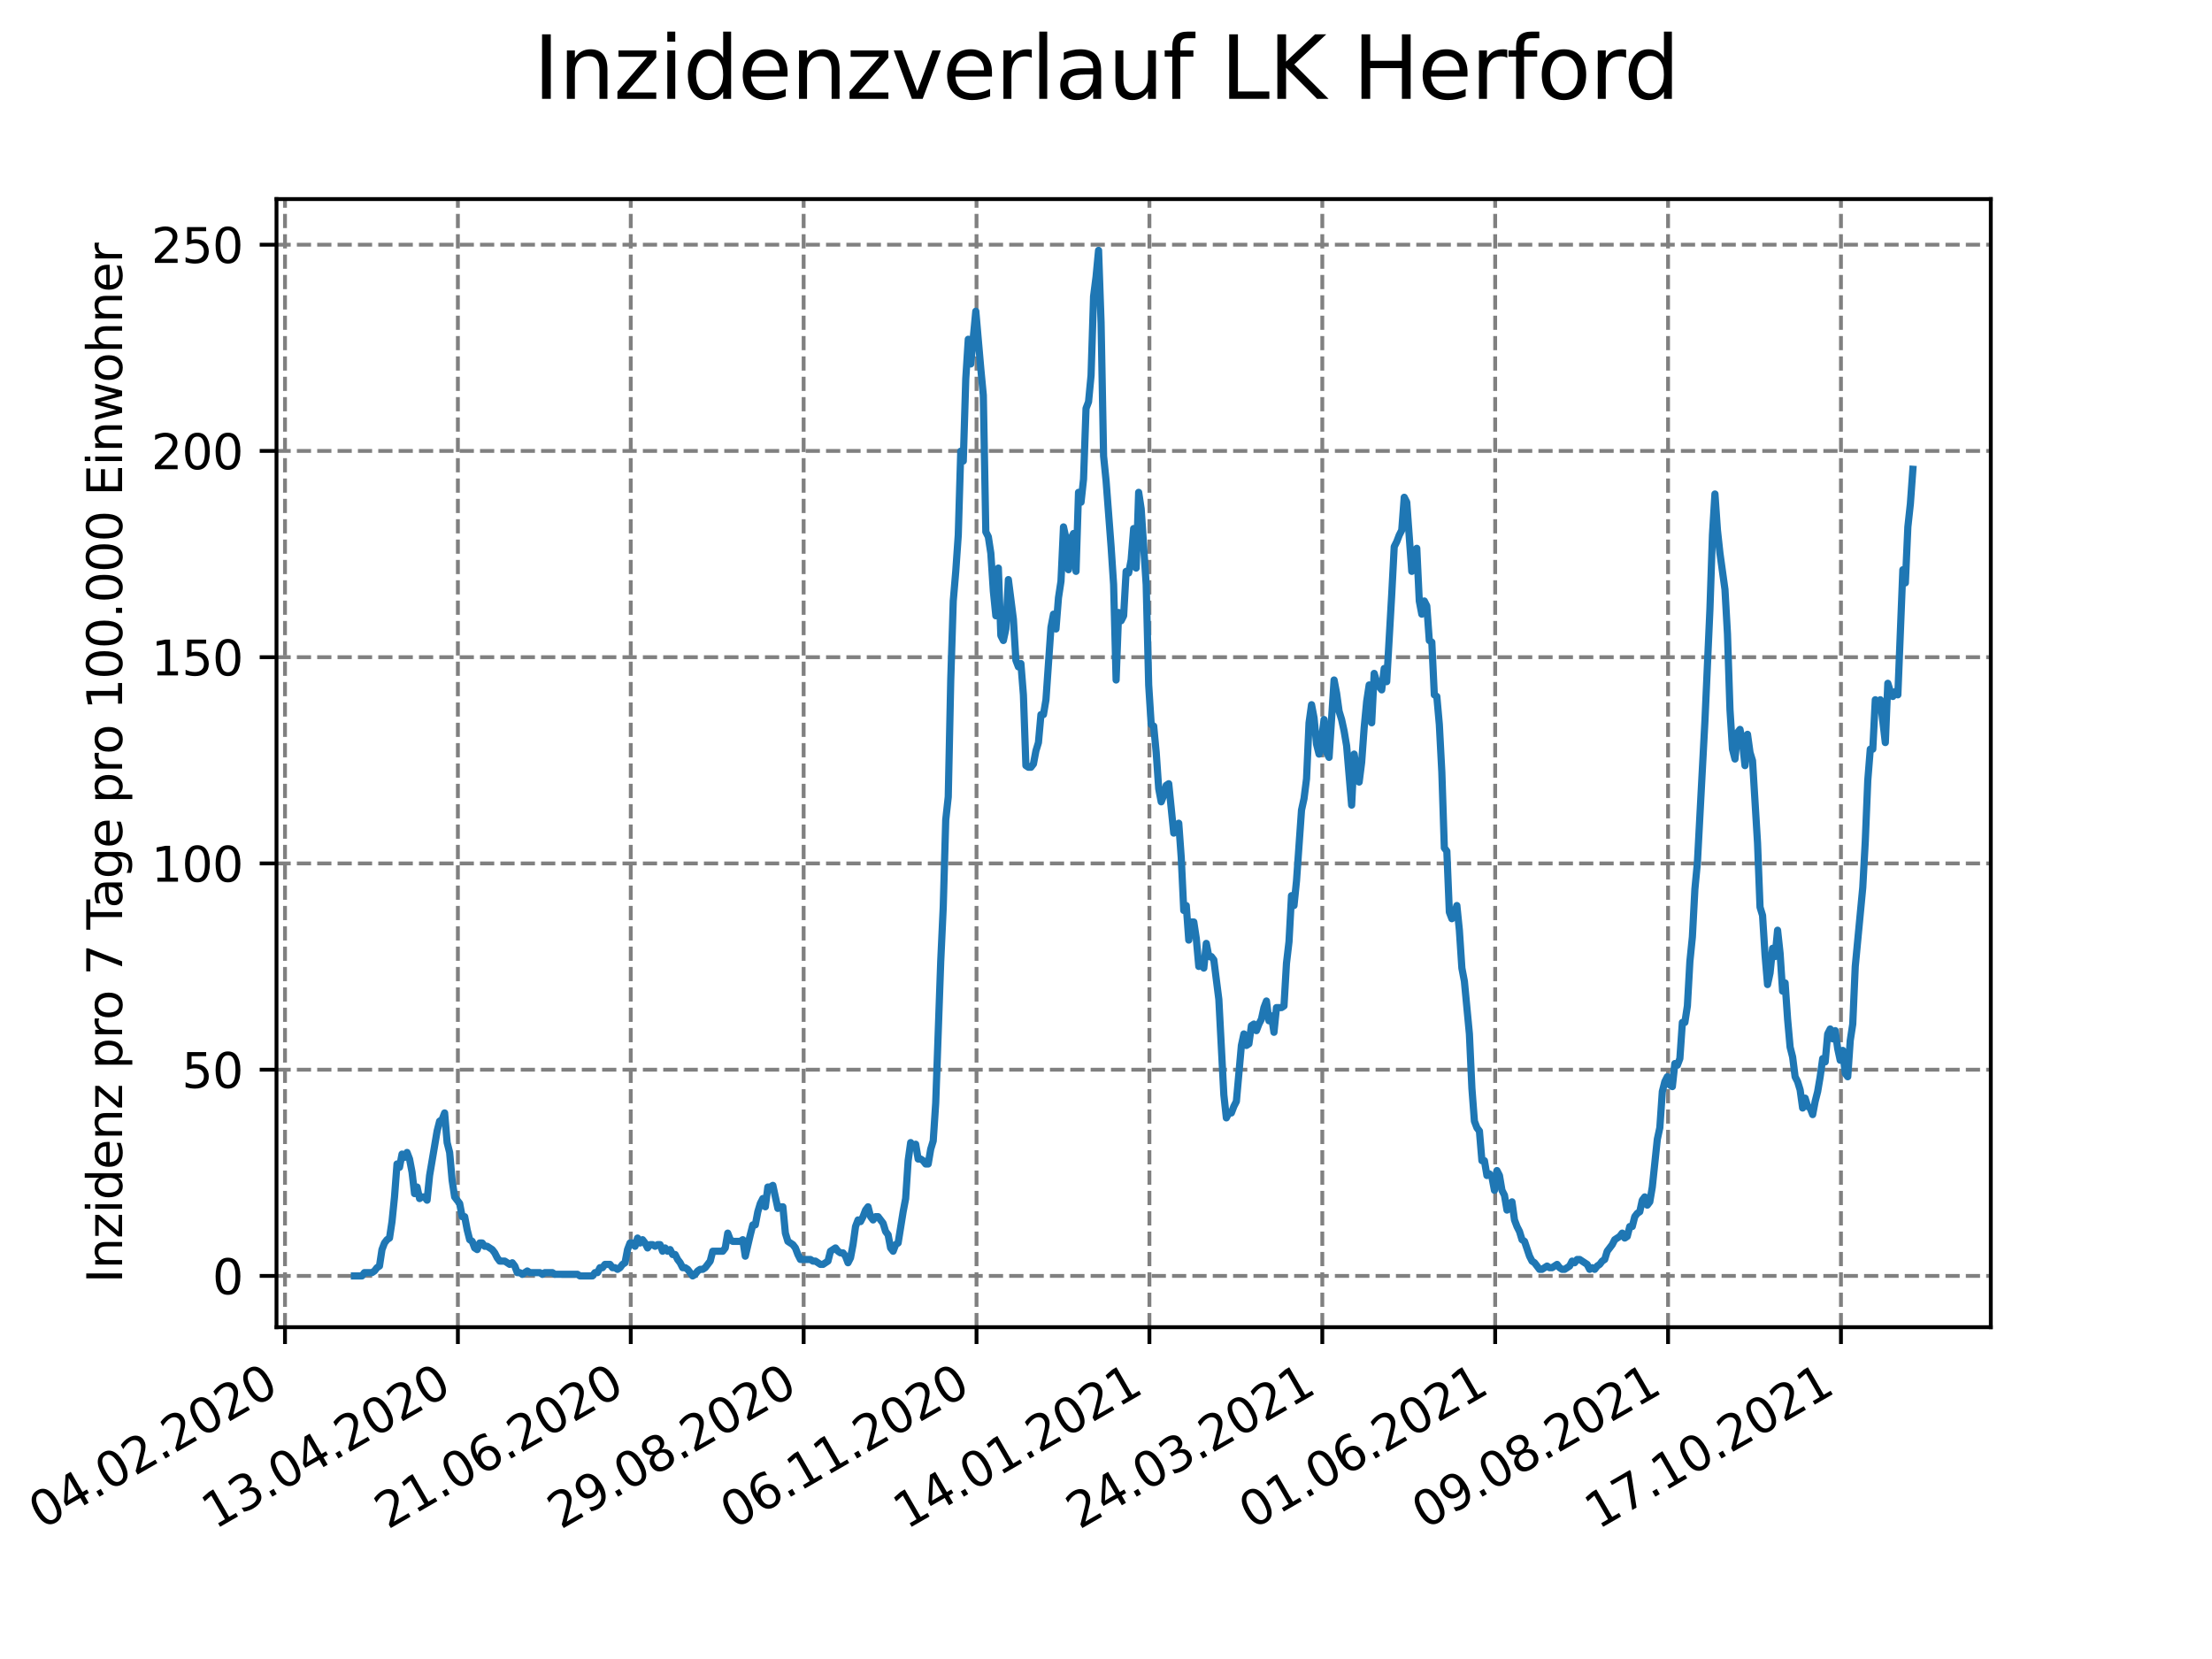 <?xml version="1.0" encoding="utf-8" standalone="no"?>
<!DOCTYPE svg PUBLIC "-//W3C//DTD SVG 1.1//EN"
  "http://www.w3.org/Graphics/SVG/1.1/DTD/svg11.dtd">
<svg height="345.6pt" version="1.1" viewBox="0 0 460.8 345.6" width="460.8pt" xmlns="http://www.w3.org/2000/svg" xmlns:xlink="http://www.w3.org/1999/xlink">
 <defs>
  <style type="text/css">*{stroke-linecap:butt;stroke-linejoin:round;}</style>
 </defs>
 <g id="figure_1">
  <g id="patch_1">
   <path d="M 0 345.6 
L 460.8 345.6 
L 460.8 0 
L 0 0 
z
" style="fill:#ffffff;"/>
  </g>
  <g id="axes_1">
   <g id="patch_2">
    <path d="M 57.6 276.48 
L 414.72 276.48 
L 414.72 41.472 
L 57.6 41.472 
z
" style="fill:#ffffff;"/>
   </g>
   <g id="matplotlib.axis_1">
    <g id="xtick_1">
     <g id="line2d_1">
      <path clip-path="url(#p67e41688e0)" d="M 59.37 276.48 
L 59.37 41.472 
" style="fill:none;stroke:#808080;stroke-dasharray:2.96,1.28;stroke-dashoffset:0;stroke-width:0.8;"/>
     </g>
     <g id="line2d_2">
      <defs>
       <path d="M 0 0 
L 0 3.5 
" id="m2aa3ae0bee" style="stroke:#000000;stroke-width:0.8;"/>
      </defs>
      <g>
       <use style="stroke:#000000;stroke-width:0.8;" x="59.37" xlink:href="#m2aa3ae0bee" y="276.48"/>
      </g>
     </g>
     <g id="text_1">
      <!-- 04.02.2020 -->
      <g transform="translate(8.745 318.689)rotate(-30)scale(0.1 -0.1)">
       <defs>
        <path d="M 2034 4250 
Q 1547 4250 1301 3770 
Q 1056 3291 1056 2328 
Q 1056 1369 1301 889 
Q 1547 409 2034 409 
Q 2525 409 2770 889 
Q 3016 1369 3016 2328 
Q 3016 3291 2770 3770 
Q 2525 4250 2034 4250 
z
M 2034 4750 
Q 2819 4750 3233 4129 
Q 3647 3509 3647 2328 
Q 3647 1150 3233 529 
Q 2819 -91 2034 -91 
Q 1250 -91 836 529 
Q 422 1150 422 2328 
Q 422 3509 836 4129 
Q 1250 4750 2034 4750 
z
" id="DejaVuSans-30" transform="scale(0.016)"/>
        <path d="M 2419 4116 
L 825 1625 
L 2419 1625 
L 2419 4116 
z
M 2253 4666 
L 3047 4666 
L 3047 1625 
L 3713 1625 
L 3713 1100 
L 3047 1100 
L 3047 0 
L 2419 0 
L 2419 1100 
L 313 1100 
L 313 1709 
L 2253 4666 
z
" id="DejaVuSans-34" transform="scale(0.016)"/>
        <path d="M 684 794 
L 1344 794 
L 1344 0 
L 684 0 
L 684 794 
z
" id="DejaVuSans-2e" transform="scale(0.016)"/>
        <path d="M 1228 531 
L 3431 531 
L 3431 0 
L 469 0 
L 469 531 
Q 828 903 1448 1529 
Q 2069 2156 2228 2338 
Q 2531 2678 2651 2914 
Q 2772 3150 2772 3378 
Q 2772 3750 2511 3984 
Q 2250 4219 1831 4219 
Q 1534 4219 1204 4116 
Q 875 4013 500 3803 
L 500 4441 
Q 881 4594 1212 4672 
Q 1544 4750 1819 4750 
Q 2544 4750 2975 4387 
Q 3406 4025 3406 3419 
Q 3406 3131 3298 2873 
Q 3191 2616 2906 2266 
Q 2828 2175 2409 1742 
Q 1991 1309 1228 531 
z
" id="DejaVuSans-32" transform="scale(0.016)"/>
       </defs>
       <use xlink:href="#DejaVuSans-30"/>
       <use x="63.623" xlink:href="#DejaVuSans-34"/>
       <use x="127.246" xlink:href="#DejaVuSans-2e"/>
       <use x="159.033" xlink:href="#DejaVuSans-30"/>
       <use x="222.656" xlink:href="#DejaVuSans-32"/>
       <use x="286.279" xlink:href="#DejaVuSans-2e"/>
       <use x="318.066" xlink:href="#DejaVuSans-32"/>
       <use x="381.689" xlink:href="#DejaVuSans-30"/>
       <use x="445.312" xlink:href="#DejaVuSans-32"/>
       <use x="508.936" xlink:href="#DejaVuSans-30"/>
      </g>
     </g>
    </g>
    <g id="xtick_2">
     <g id="line2d_3">
      <path clip-path="url(#p67e41688e0)" d="M 95.385 276.48 
L 95.385 41.472 
" style="fill:none;stroke:#808080;stroke-dasharray:2.96,1.28;stroke-dashoffset:0;stroke-width:0.8;"/>
     </g>
     <g id="line2d_4">
      <g>
       <use style="stroke:#000000;stroke-width:0.8;" x="95.385" xlink:href="#m2aa3ae0bee" y="276.48"/>
      </g>
     </g>
     <g id="text_2">
      <!-- 13.04.2020 -->
      <g transform="translate(44.76 318.689)rotate(-30)scale(0.1 -0.1)">
       <defs>
        <path d="M 794 531 
L 1825 531 
L 1825 4091 
L 703 3866 
L 703 4441 
L 1819 4666 
L 2450 4666 
L 2450 531 
L 3481 531 
L 3481 0 
L 794 0 
L 794 531 
z
" id="DejaVuSans-31" transform="scale(0.016)"/>
        <path d="M 2597 2516 
Q 3050 2419 3304 2112 
Q 3559 1806 3559 1356 
Q 3559 666 3084 287 
Q 2609 -91 1734 -91 
Q 1441 -91 1130 -33 
Q 819 25 488 141 
L 488 750 
Q 750 597 1062 519 
Q 1375 441 1716 441 
Q 2309 441 2620 675 
Q 2931 909 2931 1356 
Q 2931 1769 2642 2001 
Q 2353 2234 1838 2234 
L 1294 2234 
L 1294 2753 
L 1863 2753 
Q 2328 2753 2575 2939 
Q 2822 3125 2822 3475 
Q 2822 3834 2567 4026 
Q 2313 4219 1838 4219 
Q 1578 4219 1281 4162 
Q 984 4106 628 3988 
L 628 4550 
Q 988 4650 1302 4700 
Q 1616 4750 1894 4750 
Q 2613 4750 3031 4423 
Q 3450 4097 3450 3541 
Q 3450 3153 3228 2886 
Q 3006 2619 2597 2516 
z
" id="DejaVuSans-33" transform="scale(0.016)"/>
       </defs>
       <use xlink:href="#DejaVuSans-31"/>
       <use x="63.623" xlink:href="#DejaVuSans-33"/>
       <use x="127.246" xlink:href="#DejaVuSans-2e"/>
       <use x="159.033" xlink:href="#DejaVuSans-30"/>
       <use x="222.656" xlink:href="#DejaVuSans-34"/>
       <use x="286.279" xlink:href="#DejaVuSans-2e"/>
       <use x="318.066" xlink:href="#DejaVuSans-32"/>
       <use x="381.689" xlink:href="#DejaVuSans-30"/>
       <use x="445.312" xlink:href="#DejaVuSans-32"/>
       <use x="508.936" xlink:href="#DejaVuSans-30"/>
      </g>
     </g>
    </g>
    <g id="xtick_3">
     <g id="line2d_5">
      <path clip-path="url(#p67e41688e0)" d="M 131.4 276.48 
L 131.4 41.472 
" style="fill:none;stroke:#808080;stroke-dasharray:2.96,1.28;stroke-dashoffset:0;stroke-width:0.8;"/>
     </g>
     <g id="line2d_6">
      <g>
       <use style="stroke:#000000;stroke-width:0.8;" x="131.4" xlink:href="#m2aa3ae0bee" y="276.48"/>
      </g>
     </g>
     <g id="text_3">
      <!-- 21.06.2020 -->
      <g transform="translate(80.775 318.689)rotate(-30)scale(0.1 -0.1)">
       <defs>
        <path d="M 2113 2584 
Q 1688 2584 1439 2293 
Q 1191 2003 1191 1497 
Q 1191 994 1439 701 
Q 1688 409 2113 409 
Q 2538 409 2786 701 
Q 3034 994 3034 1497 
Q 3034 2003 2786 2293 
Q 2538 2584 2113 2584 
z
M 3366 4563 
L 3366 3988 
Q 3128 4100 2886 4159 
Q 2644 4219 2406 4219 
Q 1781 4219 1451 3797 
Q 1122 3375 1075 2522 
Q 1259 2794 1537 2939 
Q 1816 3084 2150 3084 
Q 2853 3084 3261 2657 
Q 3669 2231 3669 1497 
Q 3669 778 3244 343 
Q 2819 -91 2113 -91 
Q 1303 -91 875 529 
Q 447 1150 447 2328 
Q 447 3434 972 4092 
Q 1497 4750 2381 4750 
Q 2619 4750 2861 4703 
Q 3103 4656 3366 4563 
z
" id="DejaVuSans-36" transform="scale(0.016)"/>
       </defs>
       <use xlink:href="#DejaVuSans-32"/>
       <use x="63.623" xlink:href="#DejaVuSans-31"/>
       <use x="127.246" xlink:href="#DejaVuSans-2e"/>
       <use x="159.033" xlink:href="#DejaVuSans-30"/>
       <use x="222.656" xlink:href="#DejaVuSans-36"/>
       <use x="286.279" xlink:href="#DejaVuSans-2e"/>
       <use x="318.066" xlink:href="#DejaVuSans-32"/>
       <use x="381.689" xlink:href="#DejaVuSans-30"/>
       <use x="445.312" xlink:href="#DejaVuSans-32"/>
       <use x="508.936" xlink:href="#DejaVuSans-30"/>
      </g>
     </g>
    </g>
    <g id="xtick_4">
     <g id="line2d_7">
      <path clip-path="url(#p67e41688e0)" d="M 167.414 276.48 
L 167.414 41.472 
" style="fill:none;stroke:#808080;stroke-dasharray:2.96,1.28;stroke-dashoffset:0;stroke-width:0.8;"/>
     </g>
     <g id="line2d_8">
      <g>
       <use style="stroke:#000000;stroke-width:0.8;" x="167.414" xlink:href="#m2aa3ae0bee" y="276.48"/>
      </g>
     </g>
     <g id="text_4">
      <!-- 29.08.2020 -->
      <g transform="translate(116.789 318.689)rotate(-30)scale(0.1 -0.1)">
       <defs>
        <path d="M 703 97 
L 703 672 
Q 941 559 1184 500 
Q 1428 441 1663 441 
Q 2288 441 2617 861 
Q 2947 1281 2994 2138 
Q 2813 1869 2534 1725 
Q 2256 1581 1919 1581 
Q 1219 1581 811 2004 
Q 403 2428 403 3163 
Q 403 3881 828 4315 
Q 1253 4750 1959 4750 
Q 2769 4750 3195 4129 
Q 3622 3509 3622 2328 
Q 3622 1225 3098 567 
Q 2575 -91 1691 -91 
Q 1453 -91 1209 -44 
Q 966 3 703 97 
z
M 1959 2075 
Q 2384 2075 2632 2365 
Q 2881 2656 2881 3163 
Q 2881 3666 2632 3958 
Q 2384 4250 1959 4250 
Q 1534 4250 1286 3958 
Q 1038 3666 1038 3163 
Q 1038 2656 1286 2365 
Q 1534 2075 1959 2075 
z
" id="DejaVuSans-39" transform="scale(0.016)"/>
        <path d="M 2034 2216 
Q 1584 2216 1326 1975 
Q 1069 1734 1069 1313 
Q 1069 891 1326 650 
Q 1584 409 2034 409 
Q 2484 409 2743 651 
Q 3003 894 3003 1313 
Q 3003 1734 2745 1975 
Q 2488 2216 2034 2216 
z
M 1403 2484 
Q 997 2584 770 2862 
Q 544 3141 544 3541 
Q 544 4100 942 4425 
Q 1341 4750 2034 4750 
Q 2731 4750 3128 4425 
Q 3525 4100 3525 3541 
Q 3525 3141 3298 2862 
Q 3072 2584 2669 2484 
Q 3125 2378 3379 2068 
Q 3634 1759 3634 1313 
Q 3634 634 3220 271 
Q 2806 -91 2034 -91 
Q 1263 -91 848 271 
Q 434 634 434 1313 
Q 434 1759 690 2068 
Q 947 2378 1403 2484 
z
M 1172 3481 
Q 1172 3119 1398 2916 
Q 1625 2713 2034 2713 
Q 2441 2713 2670 2916 
Q 2900 3119 2900 3481 
Q 2900 3844 2670 4047 
Q 2441 4250 2034 4250 
Q 1625 4250 1398 4047 
Q 1172 3844 1172 3481 
z
" id="DejaVuSans-38" transform="scale(0.016)"/>
       </defs>
       <use xlink:href="#DejaVuSans-32"/>
       <use x="63.623" xlink:href="#DejaVuSans-39"/>
       <use x="127.246" xlink:href="#DejaVuSans-2e"/>
       <use x="159.033" xlink:href="#DejaVuSans-30"/>
       <use x="222.656" xlink:href="#DejaVuSans-38"/>
       <use x="286.279" xlink:href="#DejaVuSans-2e"/>
       <use x="318.066" xlink:href="#DejaVuSans-32"/>
       <use x="381.689" xlink:href="#DejaVuSans-30"/>
       <use x="445.312" xlink:href="#DejaVuSans-32"/>
       <use x="508.936" xlink:href="#DejaVuSans-30"/>
      </g>
     </g>
    </g>
    <g id="xtick_5">
     <g id="line2d_9">
      <path clip-path="url(#p67e41688e0)" d="M 203.429 276.48 
L 203.429 41.472 
" style="fill:none;stroke:#808080;stroke-dasharray:2.96,1.28;stroke-dashoffset:0;stroke-width:0.8;"/>
     </g>
     <g id="line2d_10">
      <g>
       <use style="stroke:#000000;stroke-width:0.8;" x="203.429" xlink:href="#m2aa3ae0bee" y="276.48"/>
      </g>
     </g>
     <g id="text_5">
      <!-- 06.11.2020 -->
      <g transform="translate(152.804 318.689)rotate(-30)scale(0.1 -0.1)">
       <use xlink:href="#DejaVuSans-30"/>
       <use x="63.623" xlink:href="#DejaVuSans-36"/>
       <use x="127.246" xlink:href="#DejaVuSans-2e"/>
       <use x="159.033" xlink:href="#DejaVuSans-31"/>
       <use x="222.656" xlink:href="#DejaVuSans-31"/>
       <use x="286.279" xlink:href="#DejaVuSans-2e"/>
       <use x="318.066" xlink:href="#DejaVuSans-32"/>
       <use x="381.689" xlink:href="#DejaVuSans-30"/>
       <use x="445.312" xlink:href="#DejaVuSans-32"/>
       <use x="508.936" xlink:href="#DejaVuSans-30"/>
      </g>
     </g>
    </g>
    <g id="xtick_6">
     <g id="line2d_11">
      <path clip-path="url(#p67e41688e0)" d="M 239.444 276.48 
L 239.444 41.472 
" style="fill:none;stroke:#808080;stroke-dasharray:2.96,1.28;stroke-dashoffset:0;stroke-width:0.8;"/>
     </g>
     <g id="line2d_12">
      <g>
       <use style="stroke:#000000;stroke-width:0.8;" x="239.444" xlink:href="#m2aa3ae0bee" y="276.48"/>
      </g>
     </g>
     <g id="text_6">
      <!-- 14.01.2021 -->
      <g transform="translate(188.819 318.689)rotate(-30)scale(0.1 -0.1)">
       <use xlink:href="#DejaVuSans-31"/>
       <use x="63.623" xlink:href="#DejaVuSans-34"/>
       <use x="127.246" xlink:href="#DejaVuSans-2e"/>
       <use x="159.033" xlink:href="#DejaVuSans-30"/>
       <use x="222.656" xlink:href="#DejaVuSans-31"/>
       <use x="286.279" xlink:href="#DejaVuSans-2e"/>
       <use x="318.066" xlink:href="#DejaVuSans-32"/>
       <use x="381.689" xlink:href="#DejaVuSans-30"/>
       <use x="445.312" xlink:href="#DejaVuSans-32"/>
       <use x="508.936" xlink:href="#DejaVuSans-31"/>
      </g>
     </g>
    </g>
    <g id="xtick_7">
     <g id="line2d_13">
      <path clip-path="url(#p67e41688e0)" d="M 275.459 276.48 
L 275.459 41.472 
" style="fill:none;stroke:#808080;stroke-dasharray:2.96,1.28;stroke-dashoffset:0;stroke-width:0.8;"/>
     </g>
     <g id="line2d_14">
      <g>
       <use style="stroke:#000000;stroke-width:0.8;" x="275.459" xlink:href="#m2aa3ae0bee" y="276.48"/>
      </g>
     </g>
     <g id="text_7">
      <!-- 24.03.2021 -->
      <g transform="translate(224.833 318.689)rotate(-30)scale(0.1 -0.1)">
       <use xlink:href="#DejaVuSans-32"/>
       <use x="63.623" xlink:href="#DejaVuSans-34"/>
       <use x="127.246" xlink:href="#DejaVuSans-2e"/>
       <use x="159.033" xlink:href="#DejaVuSans-30"/>
       <use x="222.656" xlink:href="#DejaVuSans-33"/>
       <use x="286.279" xlink:href="#DejaVuSans-2e"/>
       <use x="318.066" xlink:href="#DejaVuSans-32"/>
       <use x="381.689" xlink:href="#DejaVuSans-30"/>
       <use x="445.312" xlink:href="#DejaVuSans-32"/>
       <use x="508.936" xlink:href="#DejaVuSans-31"/>
      </g>
     </g>
    </g>
    <g id="xtick_8">
     <g id="line2d_15">
      <path clip-path="url(#p67e41688e0)" d="M 311.473 276.48 
L 311.473 41.472 
" style="fill:none;stroke:#808080;stroke-dasharray:2.96,1.28;stroke-dashoffset:0;stroke-width:0.8;"/>
     </g>
     <g id="line2d_16">
      <g>
       <use style="stroke:#000000;stroke-width:0.8;" x="311.473" xlink:href="#m2aa3ae0bee" y="276.48"/>
      </g>
     </g>
     <g id="text_8">
      <!-- 01.06.2021 -->
      <g transform="translate(260.848 318.689)rotate(-30)scale(0.1 -0.1)">
       <use xlink:href="#DejaVuSans-30"/>
       <use x="63.623" xlink:href="#DejaVuSans-31"/>
       <use x="127.246" xlink:href="#DejaVuSans-2e"/>
       <use x="159.033" xlink:href="#DejaVuSans-30"/>
       <use x="222.656" xlink:href="#DejaVuSans-36"/>
       <use x="286.279" xlink:href="#DejaVuSans-2e"/>
       <use x="318.066" xlink:href="#DejaVuSans-32"/>
       <use x="381.689" xlink:href="#DejaVuSans-30"/>
       <use x="445.312" xlink:href="#DejaVuSans-32"/>
       <use x="508.936" xlink:href="#DejaVuSans-31"/>
      </g>
     </g>
    </g>
    <g id="xtick_9">
     <g id="line2d_17">
      <path clip-path="url(#p67e41688e0)" d="M 347.488 276.48 
L 347.488 41.472 
" style="fill:none;stroke:#808080;stroke-dasharray:2.96,1.28;stroke-dashoffset:0;stroke-width:0.8;"/>
     </g>
     <g id="line2d_18">
      <g>
       <use style="stroke:#000000;stroke-width:0.8;" x="347.488" xlink:href="#m2aa3ae0bee" y="276.48"/>
      </g>
     </g>
     <g id="text_9">
      <!-- 09.08.2021 -->
      <g transform="translate(296.863 318.689)rotate(-30)scale(0.1 -0.1)">
       <use xlink:href="#DejaVuSans-30"/>
       <use x="63.623" xlink:href="#DejaVuSans-39"/>
       <use x="127.246" xlink:href="#DejaVuSans-2e"/>
       <use x="159.033" xlink:href="#DejaVuSans-30"/>
       <use x="222.656" xlink:href="#DejaVuSans-38"/>
       <use x="286.279" xlink:href="#DejaVuSans-2e"/>
       <use x="318.066" xlink:href="#DejaVuSans-32"/>
       <use x="381.689" xlink:href="#DejaVuSans-30"/>
       <use x="445.312" xlink:href="#DejaVuSans-32"/>
       <use x="508.936" xlink:href="#DejaVuSans-31"/>
      </g>
     </g>
    </g>
    <g id="xtick_10">
     <g id="line2d_19">
      <path clip-path="url(#p67e41688e0)" d="M 383.503 276.48 
L 383.503 41.472 
" style="fill:none;stroke:#808080;stroke-dasharray:2.96,1.28;stroke-dashoffset:0;stroke-width:0.8;"/>
     </g>
     <g id="line2d_20">
      <g>
       <use style="stroke:#000000;stroke-width:0.8;" x="383.503" xlink:href="#m2aa3ae0bee" y="276.48"/>
      </g>
     </g>
     <g id="text_10">
      <!-- 17.10.2021 -->
      <g transform="translate(332.878 318.689)rotate(-30)scale(0.1 -0.1)">
       <defs>
        <path d="M 525 4666 
L 3525 4666 
L 3525 4397 
L 1831 0 
L 1172 0 
L 2766 4134 
L 525 4134 
L 525 4666 
z
" id="DejaVuSans-37" transform="scale(0.016)"/>
       </defs>
       <use xlink:href="#DejaVuSans-31"/>
       <use x="63.623" xlink:href="#DejaVuSans-37"/>
       <use x="127.246" xlink:href="#DejaVuSans-2e"/>
       <use x="159.033" xlink:href="#DejaVuSans-31"/>
       <use x="222.656" xlink:href="#DejaVuSans-30"/>
       <use x="286.279" xlink:href="#DejaVuSans-2e"/>
       <use x="318.066" xlink:href="#DejaVuSans-32"/>
       <use x="381.689" xlink:href="#DejaVuSans-30"/>
       <use x="445.312" xlink:href="#DejaVuSans-32"/>
       <use x="508.936" xlink:href="#DejaVuSans-31"/>
      </g>
     </g>
    </g>
   </g>
   <g id="matplotlib.axis_2">
    <g id="ytick_1">
     <g id="line2d_21">
      <path clip-path="url(#p67e41688e0)" d="M 57.6 265.798 
L 414.72 265.798 
" style="fill:none;stroke:#808080;stroke-dasharray:2.96,1.28;stroke-dashoffset:0;stroke-width:0.8;"/>
     </g>
     <g id="line2d_22">
      <defs>
       <path d="M 0 0 
L -3.5 0 
" id="m5abd2849c3" style="stroke:#000000;stroke-width:0.8;"/>
      </defs>
      <g>
       <use style="stroke:#000000;stroke-width:0.8;" x="57.6" xlink:href="#m5abd2849c3" y="265.798"/>
      </g>
     </g>
     <g id="text_11">
      <!-- 0 -->
      <g transform="translate(44.237 269.597)scale(0.1 -0.1)">
       <use xlink:href="#DejaVuSans-30"/>
      </g>
     </g>
    </g>
    <g id="ytick_2">
     <g id="line2d_23">
      <path clip-path="url(#p67e41688e0)" d="M 57.6 222.833 
L 414.72 222.833 
" style="fill:none;stroke:#808080;stroke-dasharray:2.96,1.28;stroke-dashoffset:0;stroke-width:0.8;"/>
     </g>
     <g id="line2d_24">
      <g>
       <use style="stroke:#000000;stroke-width:0.8;" x="57.6" xlink:href="#m5abd2849c3" y="222.833"/>
      </g>
     </g>
     <g id="text_12">
      <!-- 50 -->
      <g transform="translate(37.875 226.632)scale(0.1 -0.1)">
       <defs>
        <path d="M 691 4666 
L 3169 4666 
L 3169 4134 
L 1269 4134 
L 1269 2991 
Q 1406 3038 1543 3061 
Q 1681 3084 1819 3084 
Q 2600 3084 3056 2656 
Q 3513 2228 3513 1497 
Q 3513 744 3044 326 
Q 2575 -91 1722 -91 
Q 1428 -91 1123 -41 
Q 819 9 494 109 
L 494 744 
Q 775 591 1075 516 
Q 1375 441 1709 441 
Q 2250 441 2565 725 
Q 2881 1009 2881 1497 
Q 2881 1984 2565 2268 
Q 2250 2553 1709 2553 
Q 1456 2553 1204 2497 
Q 953 2441 691 2322 
L 691 4666 
z
" id="DejaVuSans-35" transform="scale(0.016)"/>
       </defs>
       <use xlink:href="#DejaVuSans-35"/>
       <use x="63.623" xlink:href="#DejaVuSans-30"/>
      </g>
     </g>
    </g>
    <g id="ytick_3">
     <g id="line2d_25">
      <path clip-path="url(#p67e41688e0)" d="M 57.6 179.868 
L 414.72 179.868 
" style="fill:none;stroke:#808080;stroke-dasharray:2.96,1.28;stroke-dashoffset:0;stroke-width:0.8;"/>
     </g>
     <g id="line2d_26">
      <g>
       <use style="stroke:#000000;stroke-width:0.8;" x="57.6" xlink:href="#m5abd2849c3" y="179.868"/>
      </g>
     </g>
     <g id="text_13">
      <!-- 100 -->
      <g transform="translate(31.512 183.667)scale(0.1 -0.1)">
       <use xlink:href="#DejaVuSans-31"/>
       <use x="63.623" xlink:href="#DejaVuSans-30"/>
       <use x="127.246" xlink:href="#DejaVuSans-30"/>
      </g>
     </g>
    </g>
    <g id="ytick_4">
     <g id="line2d_27">
      <path clip-path="url(#p67e41688e0)" d="M 57.6 136.903 
L 414.72 136.903 
" style="fill:none;stroke:#808080;stroke-dasharray:2.96,1.28;stroke-dashoffset:0;stroke-width:0.8;"/>
     </g>
     <g id="line2d_28">
      <g>
       <use style="stroke:#000000;stroke-width:0.8;" x="57.6" xlink:href="#m5abd2849c3" y="136.903"/>
      </g>
     </g>
     <g id="text_14">
      <!-- 150 -->
      <g transform="translate(31.512 140.702)scale(0.1 -0.1)">
       <use xlink:href="#DejaVuSans-31"/>
       <use x="63.623" xlink:href="#DejaVuSans-35"/>
       <use x="127.246" xlink:href="#DejaVuSans-30"/>
      </g>
     </g>
    </g>
    <g id="ytick_5">
     <g id="line2d_29">
      <path clip-path="url(#p67e41688e0)" d="M 57.6 93.938 
L 414.72 93.938 
" style="fill:none;stroke:#808080;stroke-dasharray:2.96,1.28;stroke-dashoffset:0;stroke-width:0.8;"/>
     </g>
     <g id="line2d_30">
      <g>
       <use style="stroke:#000000;stroke-width:0.8;" x="57.6" xlink:href="#m5abd2849c3" y="93.938"/>
      </g>
     </g>
     <g id="text_15">
      <!-- 200 -->
      <g transform="translate(31.512 97.737)scale(0.1 -0.1)">
       <use xlink:href="#DejaVuSans-32"/>
       <use x="63.623" xlink:href="#DejaVuSans-30"/>
       <use x="127.246" xlink:href="#DejaVuSans-30"/>
      </g>
     </g>
    </g>
    <g id="ytick_6">
     <g id="line2d_31">
      <path clip-path="url(#p67e41688e0)" d="M 57.6 50.973 
L 414.72 50.973 
" style="fill:none;stroke:#808080;stroke-dasharray:2.96,1.28;stroke-dashoffset:0;stroke-width:0.8;"/>
     </g>
     <g id="line2d_32">
      <g>
       <use style="stroke:#000000;stroke-width:0.8;" x="57.6" xlink:href="#m5abd2849c3" y="50.973"/>
      </g>
     </g>
     <g id="text_16">
      <!-- 250 -->
      <g transform="translate(31.512 54.772)scale(0.1 -0.1)">
       <use xlink:href="#DejaVuSans-32"/>
       <use x="63.623" xlink:href="#DejaVuSans-35"/>
       <use x="127.246" xlink:href="#DejaVuSans-30"/>
      </g>
     </g>
    </g>
    <g id="text_17">
     <!-- Inzidenz pro 7 Tage pro 100.000 Einwohner -->
     <g transform="translate(25.433 267.301)rotate(-90)scale(0.1 -0.1)">
      <defs>
       <path d="M 628 4666 
L 1259 4666 
L 1259 0 
L 628 0 
L 628 4666 
z
" id="DejaVuSans-49" transform="scale(0.016)"/>
       <path d="M 3513 2113 
L 3513 0 
L 2938 0 
L 2938 2094 
Q 2938 2591 2744 2837 
Q 2550 3084 2163 3084 
Q 1697 3084 1428 2787 
Q 1159 2491 1159 1978 
L 1159 0 
L 581 0 
L 581 3500 
L 1159 3500 
L 1159 2956 
Q 1366 3272 1645 3428 
Q 1925 3584 2291 3584 
Q 2894 3584 3203 3211 
Q 3513 2838 3513 2113 
z
" id="DejaVuSans-6e" transform="scale(0.016)"/>
       <path d="M 353 3500 
L 3084 3500 
L 3084 2975 
L 922 459 
L 3084 459 
L 3084 0 
L 275 0 
L 275 525 
L 2438 3041 
L 353 3041 
L 353 3500 
z
" id="DejaVuSans-7a" transform="scale(0.016)"/>
       <path d="M 603 3500 
L 1178 3500 
L 1178 0 
L 603 0 
L 603 3500 
z
M 603 4863 
L 1178 4863 
L 1178 4134 
L 603 4134 
L 603 4863 
z
" id="DejaVuSans-69" transform="scale(0.016)"/>
       <path d="M 2906 2969 
L 2906 4863 
L 3481 4863 
L 3481 0 
L 2906 0 
L 2906 525 
Q 2725 213 2448 61 
Q 2172 -91 1784 -91 
Q 1150 -91 751 415 
Q 353 922 353 1747 
Q 353 2572 751 3078 
Q 1150 3584 1784 3584 
Q 2172 3584 2448 3432 
Q 2725 3281 2906 2969 
z
M 947 1747 
Q 947 1113 1208 752 
Q 1469 391 1925 391 
Q 2381 391 2643 752 
Q 2906 1113 2906 1747 
Q 2906 2381 2643 2742 
Q 2381 3103 1925 3103 
Q 1469 3103 1208 2742 
Q 947 2381 947 1747 
z
" id="DejaVuSans-64" transform="scale(0.016)"/>
       <path d="M 3597 1894 
L 3597 1613 
L 953 1613 
Q 991 1019 1311 708 
Q 1631 397 2203 397 
Q 2534 397 2845 478 
Q 3156 559 3463 722 
L 3463 178 
Q 3153 47 2828 -22 
Q 2503 -91 2169 -91 
Q 1331 -91 842 396 
Q 353 884 353 1716 
Q 353 2575 817 3079 
Q 1281 3584 2069 3584 
Q 2775 3584 3186 3129 
Q 3597 2675 3597 1894 
z
M 3022 2063 
Q 3016 2534 2758 2815 
Q 2500 3097 2075 3097 
Q 1594 3097 1305 2825 
Q 1016 2553 972 2059 
L 3022 2063 
z
" id="DejaVuSans-65" transform="scale(0.016)"/>
       <path id="DejaVuSans-20" transform="scale(0.016)"/>
       <path d="M 1159 525 
L 1159 -1331 
L 581 -1331 
L 581 3500 
L 1159 3500 
L 1159 2969 
Q 1341 3281 1617 3432 
Q 1894 3584 2278 3584 
Q 2916 3584 3314 3078 
Q 3713 2572 3713 1747 
Q 3713 922 3314 415 
Q 2916 -91 2278 -91 
Q 1894 -91 1617 61 
Q 1341 213 1159 525 
z
M 3116 1747 
Q 3116 2381 2855 2742 
Q 2594 3103 2138 3103 
Q 1681 3103 1420 2742 
Q 1159 2381 1159 1747 
Q 1159 1113 1420 752 
Q 1681 391 2138 391 
Q 2594 391 2855 752 
Q 3116 1113 3116 1747 
z
" id="DejaVuSans-70" transform="scale(0.016)"/>
       <path d="M 2631 2963 
Q 2534 3019 2420 3045 
Q 2306 3072 2169 3072 
Q 1681 3072 1420 2755 
Q 1159 2438 1159 1844 
L 1159 0 
L 581 0 
L 581 3500 
L 1159 3500 
L 1159 2956 
Q 1341 3275 1631 3429 
Q 1922 3584 2338 3584 
Q 2397 3584 2469 3576 
Q 2541 3569 2628 3553 
L 2631 2963 
z
" id="DejaVuSans-72" transform="scale(0.016)"/>
       <path d="M 1959 3097 
Q 1497 3097 1228 2736 
Q 959 2375 959 1747 
Q 959 1119 1226 758 
Q 1494 397 1959 397 
Q 2419 397 2687 759 
Q 2956 1122 2956 1747 
Q 2956 2369 2687 2733 
Q 2419 3097 1959 3097 
z
M 1959 3584 
Q 2709 3584 3137 3096 
Q 3566 2609 3566 1747 
Q 3566 888 3137 398 
Q 2709 -91 1959 -91 
Q 1206 -91 779 398 
Q 353 888 353 1747 
Q 353 2609 779 3096 
Q 1206 3584 1959 3584 
z
" id="DejaVuSans-6f" transform="scale(0.016)"/>
       <path d="M -19 4666 
L 3928 4666 
L 3928 4134 
L 2272 4134 
L 2272 0 
L 1638 0 
L 1638 4134 
L -19 4134 
L -19 4666 
z
" id="DejaVuSans-54" transform="scale(0.016)"/>
       <path d="M 2194 1759 
Q 1497 1759 1228 1600 
Q 959 1441 959 1056 
Q 959 750 1161 570 
Q 1363 391 1709 391 
Q 2188 391 2477 730 
Q 2766 1069 2766 1631 
L 2766 1759 
L 2194 1759 
z
M 3341 1997 
L 3341 0 
L 2766 0 
L 2766 531 
Q 2569 213 2275 61 
Q 1981 -91 1556 -91 
Q 1019 -91 701 211 
Q 384 513 384 1019 
Q 384 1609 779 1909 
Q 1175 2209 1959 2209 
L 2766 2209 
L 2766 2266 
Q 2766 2663 2505 2880 
Q 2244 3097 1772 3097 
Q 1472 3097 1187 3025 
Q 903 2953 641 2809 
L 641 3341 
Q 956 3463 1253 3523 
Q 1550 3584 1831 3584 
Q 2591 3584 2966 3190 
Q 3341 2797 3341 1997 
z
" id="DejaVuSans-61" transform="scale(0.016)"/>
       <path d="M 2906 1791 
Q 2906 2416 2648 2759 
Q 2391 3103 1925 3103 
Q 1463 3103 1205 2759 
Q 947 2416 947 1791 
Q 947 1169 1205 825 
Q 1463 481 1925 481 
Q 2391 481 2648 825 
Q 2906 1169 2906 1791 
z
M 3481 434 
Q 3481 -459 3084 -895 
Q 2688 -1331 1869 -1331 
Q 1566 -1331 1297 -1286 
Q 1028 -1241 775 -1147 
L 775 -588 
Q 1028 -725 1275 -790 
Q 1522 -856 1778 -856 
Q 2344 -856 2625 -561 
Q 2906 -266 2906 331 
L 2906 616 
Q 2728 306 2450 153 
Q 2172 0 1784 0 
Q 1141 0 747 490 
Q 353 981 353 1791 
Q 353 2603 747 3093 
Q 1141 3584 1784 3584 
Q 2172 3584 2450 3431 
Q 2728 3278 2906 2969 
L 2906 3500 
L 3481 3500 
L 3481 434 
z
" id="DejaVuSans-67" transform="scale(0.016)"/>
       <path d="M 628 4666 
L 3578 4666 
L 3578 4134 
L 1259 4134 
L 1259 2753 
L 3481 2753 
L 3481 2222 
L 1259 2222 
L 1259 531 
L 3634 531 
L 3634 0 
L 628 0 
L 628 4666 
z
" id="DejaVuSans-45" transform="scale(0.016)"/>
       <path d="M 269 3500 
L 844 3500 
L 1563 769 
L 2278 3500 
L 2956 3500 
L 3675 769 
L 4391 3500 
L 4966 3500 
L 4050 0 
L 3372 0 
L 2619 2869 
L 1863 0 
L 1184 0 
L 269 3500 
z
" id="DejaVuSans-77" transform="scale(0.016)"/>
       <path d="M 3513 2113 
L 3513 0 
L 2938 0 
L 2938 2094 
Q 2938 2591 2744 2837 
Q 2550 3084 2163 3084 
Q 1697 3084 1428 2787 
Q 1159 2491 1159 1978 
L 1159 0 
L 581 0 
L 581 4863 
L 1159 4863 
L 1159 2956 
Q 1366 3272 1645 3428 
Q 1925 3584 2291 3584 
Q 2894 3584 3203 3211 
Q 3513 2838 3513 2113 
z
" id="DejaVuSans-68" transform="scale(0.016)"/>
      </defs>
      <use xlink:href="#DejaVuSans-49"/>
      <use x="29.492" xlink:href="#DejaVuSans-6e"/>
      <use x="92.871" xlink:href="#DejaVuSans-7a"/>
      <use x="145.361" xlink:href="#DejaVuSans-69"/>
      <use x="173.145" xlink:href="#DejaVuSans-64"/>
      <use x="236.621" xlink:href="#DejaVuSans-65"/>
      <use x="298.145" xlink:href="#DejaVuSans-6e"/>
      <use x="361.523" xlink:href="#DejaVuSans-7a"/>
      <use x="414.014" xlink:href="#DejaVuSans-20"/>
      <use x="445.801" xlink:href="#DejaVuSans-70"/>
      <use x="509.277" xlink:href="#DejaVuSans-72"/>
      <use x="548.141" xlink:href="#DejaVuSans-6f"/>
      <use x="609.322" xlink:href="#DejaVuSans-20"/>
      <use x="641.109" xlink:href="#DejaVuSans-37"/>
      <use x="704.732" xlink:href="#DejaVuSans-20"/>
      <use x="736.52" xlink:href="#DejaVuSans-54"/>
      <use x="781.104" xlink:href="#DejaVuSans-61"/>
      <use x="842.383" xlink:href="#DejaVuSans-67"/>
      <use x="905.859" xlink:href="#DejaVuSans-65"/>
      <use x="967.383" xlink:href="#DejaVuSans-20"/>
      <use x="999.17" xlink:href="#DejaVuSans-70"/>
      <use x="1062.646" xlink:href="#DejaVuSans-72"/>
      <use x="1101.51" xlink:href="#DejaVuSans-6f"/>
      <use x="1162.691" xlink:href="#DejaVuSans-20"/>
      <use x="1194.479" xlink:href="#DejaVuSans-31"/>
      <use x="1258.102" xlink:href="#DejaVuSans-30"/>
      <use x="1321.725" xlink:href="#DejaVuSans-30"/>
      <use x="1385.348" xlink:href="#DejaVuSans-2e"/>
      <use x="1417.135" xlink:href="#DejaVuSans-30"/>
      <use x="1480.758" xlink:href="#DejaVuSans-30"/>
      <use x="1544.381" xlink:href="#DejaVuSans-30"/>
      <use x="1608.004" xlink:href="#DejaVuSans-20"/>
      <use x="1639.791" xlink:href="#DejaVuSans-45"/>
      <use x="1702.975" xlink:href="#DejaVuSans-69"/>
      <use x="1730.758" xlink:href="#DejaVuSans-6e"/>
      <use x="1794.137" xlink:href="#DejaVuSans-77"/>
      <use x="1875.924" xlink:href="#DejaVuSans-6f"/>
      <use x="1937.105" xlink:href="#DejaVuSans-68"/>
      <use x="2000.484" xlink:href="#DejaVuSans-6e"/>
      <use x="2063.863" xlink:href="#DejaVuSans-65"/>
      <use x="2125.387" xlink:href="#DejaVuSans-72"/>
     </g>
    </g>
   </g>
   <g id="line2d_33">
    <path clip-path="url(#p67e41688e0)" d="M 73.833 265.798 
L 75.399 265.798 
L 75.921 265.112 
L 77.486 265.112 
L 78.008 264.769 
L 78.53 264.083 
L 79.052 263.74 
L 79.574 260.311 
L 80.096 258.939 
L 80.618 258.253 
L 81.14 257.91 
L 81.662 254.481 
L 82.184 249.337 
L 82.706 242.479 
L 83.228 243.165 
L 83.75 240.421 
L 84.272 241.107 
L 84.794 240.078 
L 85.316 241.45 
L 85.838 244.193 
L 86.36 248.651 
L 86.882 247.28 
L 87.403 249.68 
L 87.925 249.337 
L 88.447 249.337 
L 88.969 250.023 
L 89.491 244.879 
L 91.057 235.62 
L 91.579 233.563 
L 92.101 233.22 
L 92.623 231.848 
L 93.145 238.021 
L 93.667 240.078 
L 94.189 245.908 
L 94.711 249.337 
L 95.755 250.709 
L 96.277 253.452 
L 96.799 253.452 
L 97.321 256.196 
L 97.843 258.253 
L 98.365 258.596 
L 98.886 259.968 
L 99.408 260.311 
L 99.93 258.939 
L 100.452 258.939 
L 100.974 259.625 
L 101.496 259.625 
L 102.54 260.311 
L 103.062 260.997 
L 103.584 262.026 
L 104.106 262.711 
L 105.15 262.711 
L 106.194 263.397 
L 106.716 263.054 
L 107.238 263.74 
L 107.76 265.112 
L 108.282 265.112 
L 108.804 265.455 
L 109.847 264.769 
L 110.369 265.112 
L 112.457 265.112 
L 112.979 265.455 
L 113.501 265.112 
L 115.067 265.112 
L 115.589 265.455 
L 120.287 265.455 
L 120.808 265.798 
L 123.418 265.798 
L 123.94 265.112 
L 124.462 265.112 
L 124.984 264.083 
L 125.506 264.083 
L 126.028 263.397 
L 127.072 263.397 
L 127.594 264.083 
L 128.116 264.083 
L 128.638 264.426 
L 129.16 264.083 
L 129.682 263.397 
L 130.204 263.054 
L 130.726 260.311 
L 131.248 258.939 
L 131.769 258.939 
L 132.291 259.625 
L 132.813 257.91 
L 133.335 258.939 
L 133.857 258.253 
L 134.379 258.939 
L 134.901 259.968 
L 135.423 259.282 
L 135.945 259.282 
L 136.467 259.625 
L 136.989 259.282 
L 137.511 259.282 
L 138.033 260.654 
L 138.555 259.968 
L 139.077 260.654 
L 139.599 260.311 
L 140.121 261.34 
L 140.643 261.34 
L 141.165 262.369 
L 141.687 263.054 
L 142.209 264.083 
L 142.73 264.083 
L 143.252 264.426 
L 144.296 265.798 
L 144.818 265.455 
L 145.34 264.769 
L 145.862 264.426 
L 146.384 264.426 
L 146.906 264.083 
L 147.95 262.711 
L 148.472 260.654 
L 150.56 260.654 
L 151.082 259.968 
L 151.604 256.882 
L 152.126 258.253 
L 152.648 258.596 
L 154.213 258.596 
L 154.735 258.253 
L 155.257 261.683 
L 156.301 257.225 
L 156.823 255.167 
L 157.345 255.167 
L 157.867 252.424 
L 158.389 250.709 
L 158.911 249.68 
L 159.433 251.395 
L 159.955 247.28 
L 160.477 247.28 
L 160.999 246.937 
L 162.043 251.738 
L 162.565 251.395 
L 163.087 251.395 
L 163.609 256.882 
L 164.131 258.596 
L 165.174 259.282 
L 165.696 259.968 
L 166.218 261.34 
L 166.74 262.369 
L 168.828 262.369 
L 169.35 262.711 
L 169.872 262.711 
L 170.916 263.397 
L 171.438 263.397 
L 172.482 262.711 
L 173.004 260.654 
L 174.048 259.968 
L 174.57 260.654 
L 175.092 260.997 
L 175.613 260.997 
L 176.135 261.683 
L 176.657 263.054 
L 177.179 262.026 
L 177.701 259.282 
L 178.223 255.51 
L 178.745 254.138 
L 179.267 254.481 
L 179.789 253.452 
L 180.311 252.081 
L 180.833 251.395 
L 181.355 253.452 
L 181.877 254.138 
L 182.399 253.452 
L 182.921 253.452 
L 183.965 254.824 
L 184.487 256.539 
L 185.009 257.225 
L 185.531 259.968 
L 186.053 260.654 
L 186.574 259.282 
L 187.096 258.939 
L 188.14 252.424 
L 188.662 249.68 
L 189.184 241.793 
L 189.706 238.021 
L 190.228 238.707 
L 190.75 238.364 
L 191.272 241.45 
L 191.794 241.45 
L 192.316 241.793 
L 192.838 242.479 
L 193.36 242.479 
L 193.882 239.392 
L 194.404 237.678 
L 194.926 229.79 
L 195.97 200.299 
L 196.492 188.982 
L 197.014 170.807 
L 197.536 166.006 
L 198.057 141.658 
L 198.579 125.198 
L 199.101 119.025 
L 199.623 111.481 
L 200.145 93.991 
L 200.667 96.049 
L 201.189 78.903 
L 201.711 70.672 
L 202.233 75.816 
L 203.277 64.842 
L 204.321 76.845 
L 204.843 82.332 
L 205.365 110.795 
L 205.887 111.824 
L 206.409 115.253 
L 206.931 123.14 
L 207.453 128.284 
L 207.975 118.339 
L 208.497 132.399 
L 209.018 133.428 
L 209.54 131.027 
L 210.062 120.74 
L 211.106 128.97 
L 211.628 137.543 
L 212.15 138.915 
L 212.672 138.229 
L 213.194 144.745 
L 213.716 159.49 
L 214.238 159.833 
L 214.76 159.833 
L 215.282 159.147 
L 215.804 156.404 
L 216.326 154.689 
L 216.848 148.86 
L 217.37 148.86 
L 217.892 145.773 
L 218.936 130.685 
L 219.458 127.941 
L 219.979 131.027 
L 220.501 124.512 
L 221.023 121.083 
L 221.545 109.766 
L 222.067 112.166 
L 222.589 118.682 
L 223.111 112.166 
L 223.633 111.138 
L 224.155 119.025 
L 224.677 102.564 
L 225.199 104.622 
L 225.721 99.821 
L 226.243 85.075 
L 226.765 83.703 
L 227.287 78.217 
L 227.809 61.756 
L 228.331 57.641 
L 228.853 52.154 
L 229.375 67.243 
L 229.897 95.02 
L 230.419 100.164 
L 231.462 113.881 
L 231.984 121.768 
L 232.506 141.658 
L 233.028 127.598 
L 233.55 129.313 
L 234.072 128.284 
L 234.594 119.025 
L 235.116 119.368 
L 235.638 116.624 
L 236.16 110.109 
L 236.682 118.339 
L 237.204 102.564 
L 237.726 105.994 
L 238.77 121.768 
L 239.292 142.687 
L 239.814 150.917 
L 240.336 151.26 
L 240.858 156.747 
L 241.38 164.291 
L 241.901 167.035 
L 242.423 165.663 
L 242.945 163.606 
L 243.467 163.263 
L 244.511 173.55 
L 245.033 172.865 
L 245.555 171.493 
L 246.077 178.694 
L 246.599 189.668 
L 247.121 188.639 
L 247.643 195.841 
L 248.165 192.068 
L 248.687 192.068 
L 249.209 195.498 
L 249.731 201.328 
L 250.253 199.956 
L 250.775 201.67 
L 251.297 196.527 
L 251.819 199.27 
L 252.341 199.27 
L 252.862 199.956 
L 253.906 208.186 
L 254.95 228.076 
L 255.472 232.877 
L 255.994 231.848 
L 256.516 231.848 
L 257.038 230.476 
L 257.56 229.448 
L 258.604 217.788 
L 259.126 215.388 
L 259.648 217.788 
L 260.17 217.445 
L 260.692 213.673 
L 261.214 213.33 
L 261.736 214.702 
L 262.258 213.33 
L 262.78 212.301 
L 263.302 209.901 
L 263.823 208.529 
L 264.345 212.644 
L 264.867 211.615 
L 265.389 215.045 
L 265.911 209.901 
L 266.955 209.901 
L 267.477 209.558 
L 267.999 200.642 
L 268.521 196.184 
L 269.043 186.582 
L 269.565 188.639 
L 270.087 183.495 
L 271.131 168.749 
L 271.653 166.349 
L 272.175 162.234 
L 272.697 150.574 
L 273.219 146.802 
L 273.741 149.546 
L 274.263 155.032 
L 274.784 157.09 
L 275.306 154.004 
L 275.828 149.888 
L 276.35 156.747 
L 276.872 157.776 
L 277.916 141.658 
L 278.438 144.402 
L 278.96 148.174 
L 279.482 149.888 
L 280.004 152.289 
L 280.526 155.375 
L 281.57 167.721 
L 282.092 157.09 
L 282.614 160.519 
L 283.136 162.92 
L 283.658 158.805 
L 284.18 151.603 
L 284.702 146.116 
L 285.224 142.687 
L 285.746 150.574 
L 286.267 140.286 
L 286.789 142.001 
L 287.311 143.03 
L 287.833 143.716 
L 288.355 139.258 
L 288.877 142.001 
L 289.921 123.826 
L 290.443 113.881 
L 290.965 112.852 
L 291.487 111.481 
L 292.009 110.452 
L 292.531 103.593 
L 293.053 104.622 
L 294.097 119.025 
L 294.619 116.967 
L 295.141 114.224 
L 295.663 125.198 
L 296.185 127.941 
L 296.707 125.198 
L 297.228 126.226 
L 297.75 133.428 
L 298.272 133.771 
L 298.794 144.745 
L 299.316 145.087 
L 299.838 150.917 
L 300.36 160.862 
L 300.882 176.637 
L 301.404 177.323 
L 301.926 190.011 
L 302.448 191.383 
L 302.97 190.354 
L 303.492 188.639 
L 304.014 193.783 
L 304.536 201.67 
L 305.058 204.414 
L 306.102 215.388 
L 306.624 226.704 
L 307.146 233.563 
L 307.668 234.934 
L 308.189 235.62 
L 308.711 241.793 
L 309.233 241.793 
L 309.755 244.879 
L 310.277 244.536 
L 310.799 245.222 
L 311.321 247.966 
L 311.843 243.85 
L 312.365 244.879 
L 312.887 247.966 
L 313.409 248.994 
L 313.931 252.081 
L 314.453 251.738 
L 314.975 250.366 
L 315.497 254.138 
L 316.019 255.51 
L 316.541 256.539 
L 317.063 258.253 
L 317.585 258.596 
L 318.629 261.683 
L 319.15 262.711 
L 319.672 263.054 
L 320.716 264.426 
L 321.238 264.426 
L 322.282 263.74 
L 322.804 264.083 
L 323.326 264.083 
L 324.37 263.397 
L 324.892 264.083 
L 325.414 264.426 
L 325.936 264.426 
L 326.98 263.74 
L 327.502 262.711 
L 328.024 263.054 
L 328.546 262.369 
L 329.068 262.369 
L 330.633 263.397 
L 331.155 264.426 
L 331.677 264.083 
L 332.199 264.426 
L 332.721 263.74 
L 333.243 263.397 
L 333.765 262.711 
L 334.287 262.369 
L 334.809 260.654 
L 335.853 259.282 
L 336.375 258.253 
L 337.419 257.568 
L 337.941 256.882 
L 338.463 257.91 
L 338.985 257.568 
L 339.507 255.51 
L 340.029 255.51 
L 340.551 253.452 
L 341.072 252.767 
L 341.594 252.424 
L 342.116 250.023 
L 342.638 249.337 
L 343.16 251.052 
L 343.682 250.366 
L 344.204 247.28 
L 345.248 237.335 
L 345.77 234.934 
L 346.292 227.39 
L 346.814 225.332 
L 347.336 224.304 
L 347.858 226.018 
L 348.38 226.361 
L 348.902 221.56 
L 349.424 221.903 
L 349.946 220.531 
L 350.468 212.987 
L 350.99 212.987 
L 351.512 209.558 
L 352.033 200.299 
L 352.555 195.155 
L 353.077 185.21 
L 353.599 179.723 
L 355.165 150.231 
L 356.209 126.912 
L 356.731 111.481 
L 357.253 102.907 
L 357.775 110.452 
L 358.297 115.253 
L 359.341 122.797 
L 359.863 132.056 
L 360.385 147.831 
L 360.907 156.061 
L 361.429 158.119 
L 361.951 152.632 
L 362.473 151.946 
L 362.994 154.689 
L 363.516 159.49 
L 364.038 152.975 
L 364.56 156.747 
L 365.082 158.462 
L 366.126 175.608 
L 366.648 188.982 
L 367.17 190.697 
L 367.692 198.927 
L 368.214 205.1 
L 368.736 202.699 
L 369.258 197.555 
L 369.78 199.27 
L 370.302 193.783 
L 370.824 198.584 
L 371.346 206.471 
L 371.868 204.757 
L 372.39 212.301 
L 372.912 218.131 
L 373.434 220.189 
L 373.955 224.304 
L 374.477 225.332 
L 374.999 227.047 
L 375.521 230.819 
L 376.043 228.762 
L 376.565 230.476 
L 377.087 230.819 
L 377.609 232.191 
L 378.131 229.448 
L 378.653 227.39 
L 379.175 224.304 
L 379.697 220.531 
L 380.219 221.217 
L 380.741 215.388 
L 381.263 214.359 
L 381.785 216.416 
L 382.307 214.702 
L 382.829 218.474 
L 383.351 220.874 
L 383.873 218.817 
L 384.395 223.618 
L 384.917 224.304 
L 385.438 216.759 
L 385.96 213.33 
L 386.482 201.328 
L 388.048 184.867 
L 388.57 175.265 
L 389.092 162.577 
L 389.614 156.061 
L 390.136 156.061 
L 390.658 145.773 
L 391.18 146.802 
L 391.702 145.773 
L 392.746 154.689 
L 393.268 142.344 
L 393.79 144.059 
L 394.312 145.087 
L 394.834 144.059 
L 395.356 144.745 
L 396.399 118.682 
L 396.921 121.425 
L 397.443 109.766 
L 397.965 104.965 
L 398.487 97.763 
L 398.487 97.763 
" style="fill:none;stroke:#1f77b4;stroke-linecap:square;stroke-width:1.5;"/>
   </g>
   <g id="patch_3">
    <path d="M 57.6 276.48 
L 57.6 41.472 
" style="fill:none;stroke:#000000;stroke-linecap:square;stroke-linejoin:miter;stroke-width:0.8;"/>
   </g>
   <g id="patch_4">
    <path d="M 414.72 276.48 
L 414.72 41.472 
" style="fill:none;stroke:#000000;stroke-linecap:square;stroke-linejoin:miter;stroke-width:0.8;"/>
   </g>
   <g id="patch_5">
    <path d="M 57.6 276.48 
L 414.72 276.48 
" style="fill:none;stroke:#000000;stroke-linecap:square;stroke-linejoin:miter;stroke-width:0.8;"/>
   </g>
   <g id="patch_6">
    <path d="M 57.6 41.472 
L 414.72 41.472 
" style="fill:none;stroke:#000000;stroke-linecap:square;stroke-linejoin:miter;stroke-width:0.8;"/>
   </g>
  </g>
  <g id="text_18">
   <!-- Inzidenzverlauf LK Herford -->
   <g transform="translate(111.112 20.589)scale(0.18 -0.18)">
    <defs>
     <path d="M 191 3500 
L 800 3500 
L 1894 563 
L 2988 3500 
L 3597 3500 
L 2284 0 
L 1503 0 
L 191 3500 
z
" id="DejaVuSans-76" transform="scale(0.016)"/>
     <path d="M 603 4863 
L 1178 4863 
L 1178 0 
L 603 0 
L 603 4863 
z
" id="DejaVuSans-6c" transform="scale(0.016)"/>
     <path d="M 544 1381 
L 544 3500 
L 1119 3500 
L 1119 1403 
Q 1119 906 1312 657 
Q 1506 409 1894 409 
Q 2359 409 2629 706 
Q 2900 1003 2900 1516 
L 2900 3500 
L 3475 3500 
L 3475 0 
L 2900 0 
L 2900 538 
Q 2691 219 2414 64 
Q 2138 -91 1772 -91 
Q 1169 -91 856 284 
Q 544 659 544 1381 
z
M 1991 3584 
L 1991 3584 
z
" id="DejaVuSans-75" transform="scale(0.016)"/>
     <path d="M 2375 4863 
L 2375 4384 
L 1825 4384 
Q 1516 4384 1395 4259 
Q 1275 4134 1275 3809 
L 1275 3500 
L 2222 3500 
L 2222 3053 
L 1275 3053 
L 1275 0 
L 697 0 
L 697 3053 
L 147 3053 
L 147 3500 
L 697 3500 
L 697 3744 
Q 697 4328 969 4595 
Q 1241 4863 1831 4863 
L 2375 4863 
z
" id="DejaVuSans-66" transform="scale(0.016)"/>
     <path d="M 628 4666 
L 1259 4666 
L 1259 531 
L 3531 531 
L 3531 0 
L 628 0 
L 628 4666 
z
" id="DejaVuSans-4c" transform="scale(0.016)"/>
     <path d="M 628 4666 
L 1259 4666 
L 1259 2694 
L 3353 4666 
L 4166 4666 
L 1850 2491 
L 4331 0 
L 3500 0 
L 1259 2247 
L 1259 0 
L 628 0 
L 628 4666 
z
" id="DejaVuSans-4b" transform="scale(0.016)"/>
     <path d="M 628 4666 
L 1259 4666 
L 1259 2753 
L 3553 2753 
L 3553 4666 
L 4184 4666 
L 4184 0 
L 3553 0 
L 3553 2222 
L 1259 2222 
L 1259 0 
L 628 0 
L 628 4666 
z
" id="DejaVuSans-48" transform="scale(0.016)"/>
    </defs>
    <use xlink:href="#DejaVuSans-49"/>
    <use x="29.492" xlink:href="#DejaVuSans-6e"/>
    <use x="92.871" xlink:href="#DejaVuSans-7a"/>
    <use x="145.361" xlink:href="#DejaVuSans-69"/>
    <use x="173.145" xlink:href="#DejaVuSans-64"/>
    <use x="236.621" xlink:href="#DejaVuSans-65"/>
    <use x="298.145" xlink:href="#DejaVuSans-6e"/>
    <use x="361.523" xlink:href="#DejaVuSans-7a"/>
    <use x="414.014" xlink:href="#DejaVuSans-76"/>
    <use x="473.193" xlink:href="#DejaVuSans-65"/>
    <use x="534.717" xlink:href="#DejaVuSans-72"/>
    <use x="575.83" xlink:href="#DejaVuSans-6c"/>
    <use x="603.613" xlink:href="#DejaVuSans-61"/>
    <use x="664.893" xlink:href="#DejaVuSans-75"/>
    <use x="728.271" xlink:href="#DejaVuSans-66"/>
    <use x="763.477" xlink:href="#DejaVuSans-20"/>
    <use x="795.264" xlink:href="#DejaVuSans-4c"/>
    <use x="850.977" xlink:href="#DejaVuSans-4b"/>
    <use x="916.553" xlink:href="#DejaVuSans-20"/>
    <use x="948.34" xlink:href="#DejaVuSans-48"/>
    <use x="1023.535" xlink:href="#DejaVuSans-65"/>
    <use x="1085.059" xlink:href="#DejaVuSans-72"/>
    <use x="1126.172" xlink:href="#DejaVuSans-66"/>
    <use x="1161.377" xlink:href="#DejaVuSans-6f"/>
    <use x="1222.559" xlink:href="#DejaVuSans-72"/>
    <use x="1261.922" xlink:href="#DejaVuSans-64"/>
   </g>
  </g>
 </g>
 <defs>
  <clipPath id="p67e41688e0">
   <rect height="235.008" width="357.12" x="57.6" y="41.472"/>
  </clipPath>
 </defs>
</svg>
